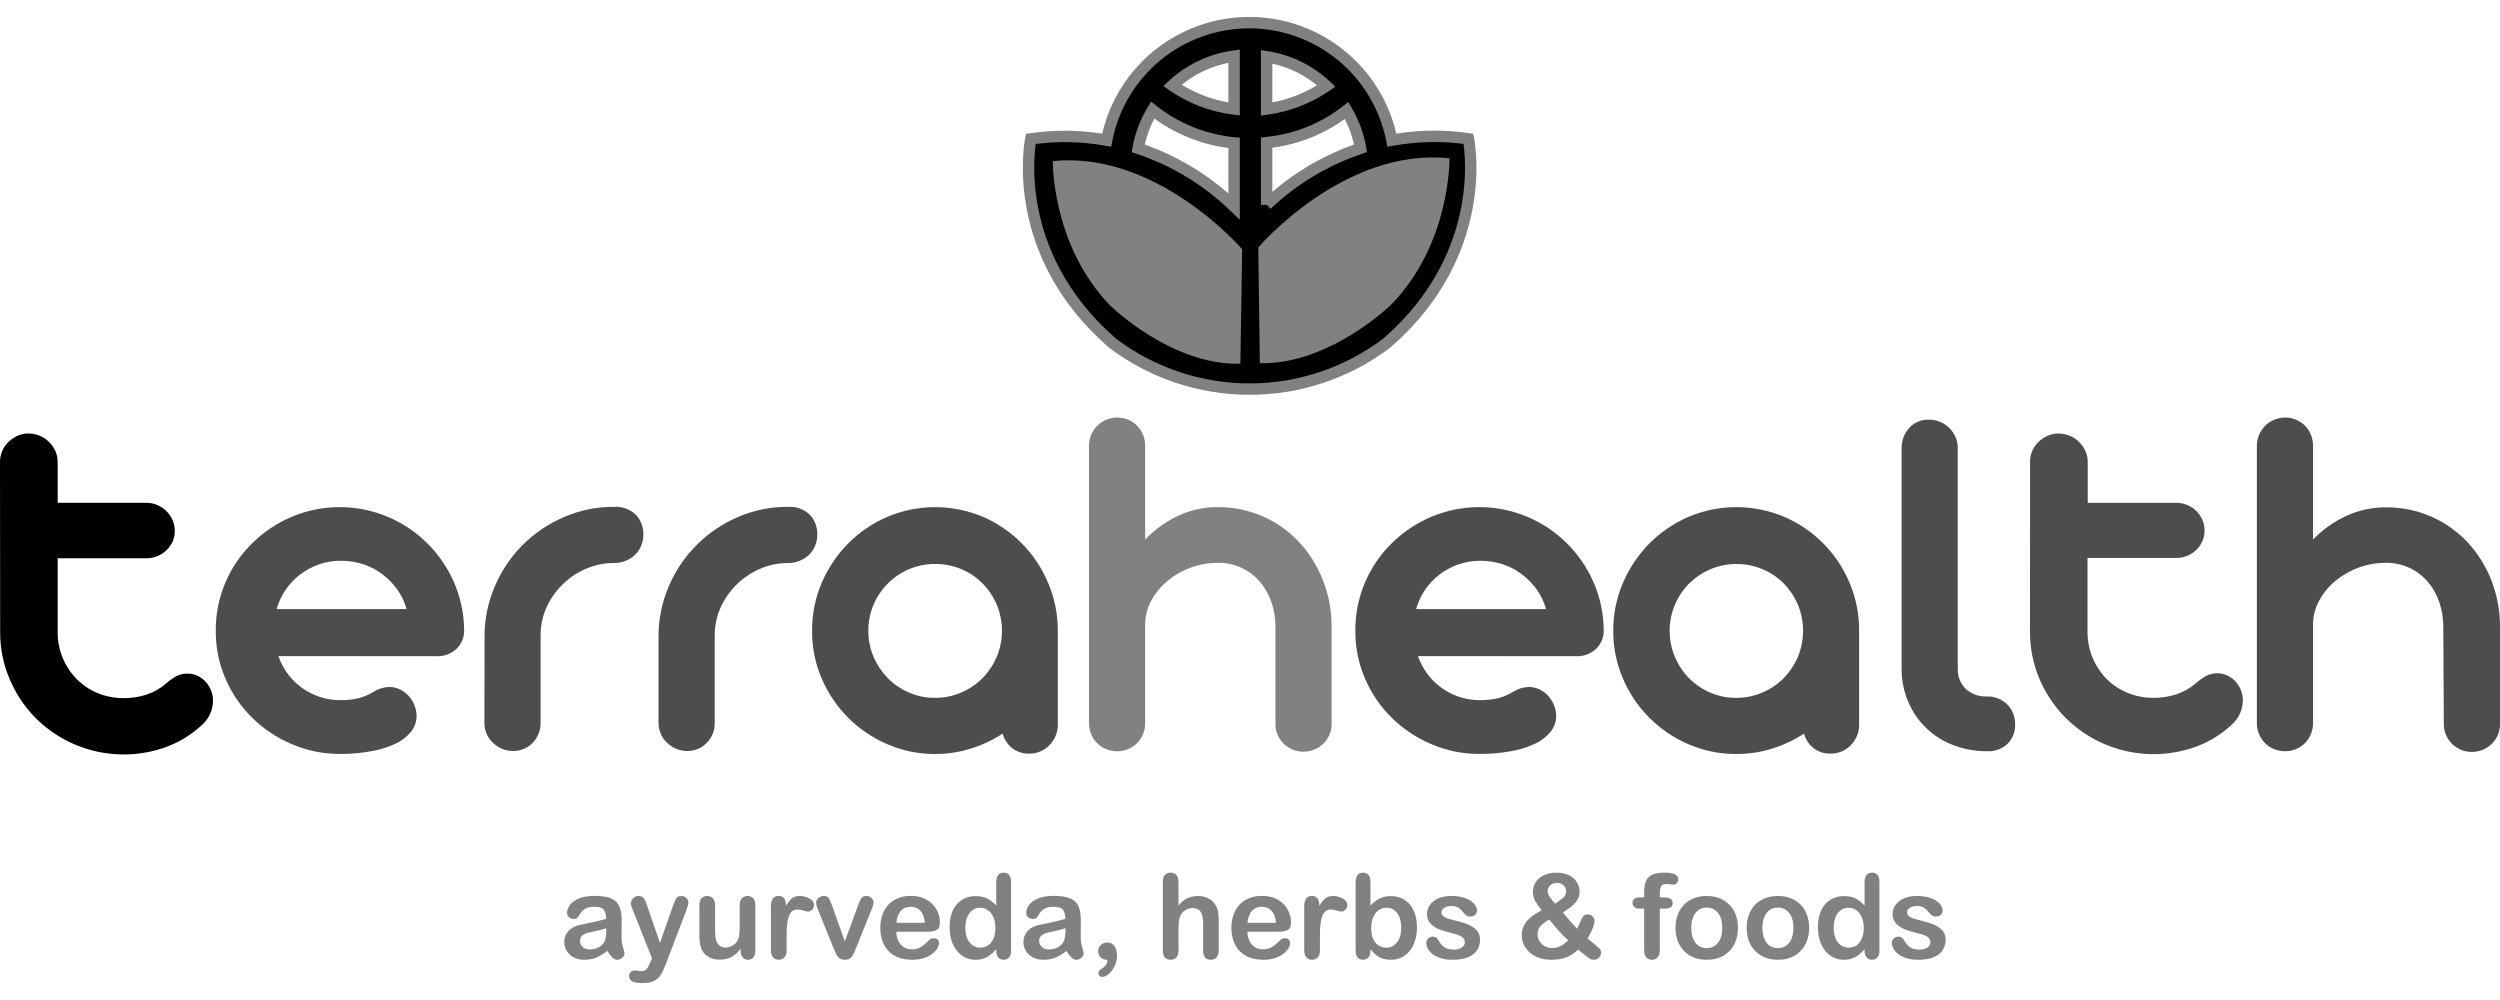 <svg width="160" height="64" viewBox="0 0 160 64" fill="none" xmlns="http://www.w3.org/2000/svg">
<path d="M0 29.573C-0.003 29.325 0.048 29.079 0.148 28.852C0.241 28.637 0.376 28.442 0.544 28.279C0.711 28.117 0.905 27.986 1.117 27.892C1.336 27.792 1.574 27.742 1.814 27.744C2.058 27.745 2.3 27.792 2.526 27.883C2.748 27.971 2.951 28.103 3.123 28.27C3.296 28.436 3.437 28.634 3.538 28.852C3.64 29.079 3.692 29.325 3.691 29.573V32.18H9.373C9.616 32.178 9.857 32.229 10.079 32.328C10.293 32.419 10.488 32.551 10.652 32.715C10.816 32.88 10.949 33.075 11.044 33.288C11.139 33.511 11.188 33.751 11.187 33.994C11.188 34.226 11.139 34.456 11.044 34.667C10.947 34.872 10.815 35.058 10.652 35.217C10.487 35.376 10.293 35.503 10.079 35.589C9.855 35.681 9.615 35.728 9.373 35.727H3.691V40.454C3.684 41.576 4.12 42.655 4.904 43.458C5.285 43.843 5.74 44.148 6.241 44.355C6.772 44.575 7.342 44.685 7.917 44.68C8.418 44.685 8.916 44.607 9.392 44.451C9.856 44.296 10.285 44.049 10.652 43.725C10.847 43.554 11.058 43.404 11.283 43.276C11.508 43.161 11.76 43.103 12.013 43.109C12.219 43.109 12.423 43.153 12.61 43.238C12.806 43.324 12.982 43.447 13.13 43.601C13.282 43.762 13.405 43.947 13.493 44.15C13.585 44.363 13.632 44.592 13.632 44.823C13.633 45.102 13.578 45.378 13.47 45.635C13.361 45.898 13.198 46.136 12.992 46.332C12.329 46.968 11.545 47.463 10.686 47.788C9.266 48.314 7.726 48.425 6.246 48.108C4.765 47.791 3.405 47.059 2.325 45.998C1.608 45.282 1.034 44.437 0.635 43.505C0.213 42.532 0 41.482 0.01 40.421L0 29.573Z" fill="black"/>
<path d="M17.819 41.992C18.028 42.6 18.375 43.151 18.832 43.604C19.289 44.056 19.845 44.396 20.455 44.599C20.874 44.739 21.312 44.809 21.754 44.809C22.157 44.817 22.559 44.776 22.952 44.685C23.267 44.604 23.568 44.477 23.845 44.308C24.158 44.102 24.521 43.983 24.895 43.964C25.137 43.962 25.375 44.016 25.592 44.121C25.804 44.22 25.994 44.36 26.151 44.532C26.311 44.708 26.437 44.912 26.523 45.134C26.614 45.353 26.661 45.588 26.662 45.826C26.662 46.193 26.536 46.549 26.304 46.833C26.032 47.162 25.689 47.425 25.301 47.602C24.806 47.831 24.283 47.992 23.745 48.08C23.088 48.199 22.421 48.257 21.754 48.252C20.695 48.257 19.647 48.044 18.674 47.626C17.73 47.228 16.869 46.654 16.139 45.936C15.412 45.221 14.831 44.371 14.429 43.434C14.012 42.466 13.8 41.422 13.809 40.368C13.8 39.305 14.011 38.252 14.429 37.275C14.83 36.335 15.411 35.484 16.139 34.768C16.868 34.047 17.729 33.471 18.674 33.073C19.645 32.665 20.688 32.455 21.742 32.455C22.795 32.455 23.838 32.665 24.809 33.073C26.696 33.865 28.208 35.35 29.035 37.222C29.462 38.183 29.689 39.221 29.703 40.273C29.716 40.503 29.68 40.732 29.598 40.947C29.516 41.162 29.389 41.357 29.226 41.519C29.056 41.678 28.857 41.803 28.639 41.885C28.421 41.967 28.189 42.005 27.956 41.997L17.819 41.992ZM26.022 38.979C25.898 38.533 25.697 38.111 25.43 37.733C25.166 37.358 24.843 37.028 24.475 36.754C24.106 36.475 23.693 36.259 23.253 36.114C22.791 35.962 22.307 35.887 21.82 35.89C21.333 35.885 20.848 35.966 20.388 36.129C19.953 36.284 19.546 36.506 19.18 36.787C18.468 37.342 17.952 38.11 17.709 38.979H26.022Z" fill="#4D4D4D"/>
<path d="M31.012 40.736C31.006 39.629 31.231 38.534 31.671 37.518C32.516 35.53 34.096 33.946 36.082 33.097C37.093 32.656 38.184 32.431 39.286 32.438H39.32C39.571 32.423 39.823 32.46 40.06 32.547C40.297 32.635 40.513 32.769 40.695 32.944C40.856 33.115 40.981 33.318 41.063 33.538C41.145 33.758 41.182 33.993 41.172 34.228C41.173 34.478 41.123 34.725 41.024 34.954C40.932 35.168 40.797 35.362 40.628 35.522C40.456 35.683 40.255 35.81 40.036 35.895C39.805 35.987 39.559 36.035 39.31 36.033H39.229C38.623 36.041 38.026 36.171 37.472 36.415C36.926 36.65 36.429 36.986 36.006 37.403C35.585 37.816 35.242 38.301 34.994 38.836C34.738 39.395 34.603 40.002 34.597 40.617V46.284C34.599 46.755 34.416 47.208 34.087 47.545C33.928 47.709 33.738 47.839 33.528 47.927C33.314 48.018 33.083 48.065 32.85 48.065C32.608 48.066 32.368 48.018 32.143 47.927C31.926 47.837 31.727 47.707 31.556 47.545C31.382 47.386 31.243 47.193 31.15 46.977C31.05 46.758 31 46.52 31.002 46.279L31.012 40.736Z" fill="#4D4D4D"/>
<path d="M42.146 40.736C42.141 39.629 42.365 38.534 42.805 37.518C43.65 35.53 45.231 33.946 47.217 33.097C48.227 32.656 49.319 32.431 50.421 32.438H50.454C50.706 32.423 50.958 32.46 51.194 32.547C51.431 32.635 51.647 32.769 51.829 32.944C51.99 33.115 52.115 33.318 52.197 33.538C52.279 33.758 52.316 33.993 52.307 34.228C52.307 34.478 52.257 34.725 52.159 34.954C52.067 35.168 51.932 35.362 51.762 35.522C51.591 35.683 51.39 35.81 51.17 35.895C50.94 35.987 50.693 36.035 50.445 36.033H50.373C49.768 36.041 49.17 36.171 48.616 36.415C48.071 36.652 47.574 36.987 47.15 37.403C46.729 37.816 46.386 38.301 46.138 38.836C45.882 39.395 45.747 40.002 45.742 40.617V46.284C45.743 46.755 45.56 47.208 45.231 47.545C45.072 47.709 44.882 47.839 44.672 47.927C44.458 48.018 44.227 48.065 43.994 48.065C43.752 48.066 43.512 48.018 43.287 47.927C43.07 47.837 42.871 47.707 42.7 47.545C42.526 47.386 42.388 47.193 42.294 46.977C42.196 46.757 42.146 46.52 42.146 46.279V40.736Z" fill="#4D4D4D"/>
<path d="M59.841 48.256C58.792 48.261 57.753 48.048 56.79 47.63C54.904 46.825 53.401 45.323 52.593 43.438C52.176 42.471 51.965 41.427 51.973 40.373C51.965 39.315 52.176 38.266 52.593 37.293C52.995 36.355 53.57 35.501 54.288 34.777C55.005 34.055 55.855 33.478 56.79 33.077C57.758 32.668 58.798 32.456 59.849 32.456C60.899 32.456 61.939 32.668 62.907 33.077C64.797 33.895 66.295 35.415 67.085 37.317C67.498 38.291 67.707 39.339 67.7 40.397V46.389C67.701 46.637 67.65 46.882 67.552 47.11C67.46 47.326 67.329 47.523 67.166 47.693C67 47.861 66.804 47.995 66.588 48.089C66.36 48.186 66.115 48.235 65.867 48.232C65.474 48.243 65.09 48.118 64.778 47.879C64.48 47.644 64.266 47.319 64.167 46.952C63.538 47.362 62.855 47.684 62.138 47.907C61.395 48.142 60.62 48.259 59.841 48.256ZM59.841 44.661C60.419 44.666 60.992 44.55 61.522 44.322C62.03 44.104 62.492 43.791 62.883 43.4C63.267 43.007 63.575 42.545 63.79 42.039C64.011 41.51 64.125 40.942 64.125 40.368C64.125 39.794 64.011 39.226 63.79 38.697C63.576 38.192 63.268 37.731 62.883 37.341C62.494 36.948 62.032 36.637 61.522 36.424C60.989 36.203 60.418 36.091 59.841 36.095C59.273 36.092 58.709 36.204 58.184 36.424C57.676 36.64 57.214 36.951 56.824 37.341C56.435 37.731 56.124 38.191 55.907 38.697C55.686 39.226 55.572 39.794 55.572 40.368C55.572 40.942 55.686 41.51 55.907 42.039C56.124 42.544 56.431 43.006 56.814 43.4C57.203 43.791 57.663 44.104 58.17 44.322C58.694 44.55 59.26 44.665 59.832 44.661H59.841Z" fill="#4D4D4D"/>
<path d="M81.628 40.13C81.631 39.587 81.544 39.048 81.37 38.535C81.206 38.054 80.953 37.609 80.625 37.222C80.29 36.835 79.874 36.526 79.406 36.318C78.938 36.11 78.43 36.008 77.918 36.019C77.345 36.019 76.776 36.12 76.237 36.315C75.698 36.507 75.196 36.789 74.752 37.15C74.323 37.502 73.963 37.931 73.692 38.415C73.426 38.894 73.288 39.434 73.291 39.981V46.279C73.292 46.522 73.245 46.762 73.153 46.986C73.065 47.2 72.935 47.395 72.771 47.559C72.609 47.723 72.416 47.853 72.203 47.941C71.984 48.033 71.748 48.081 71.51 48.079C71.263 48.081 71.018 48.034 70.789 47.941C70.574 47.855 70.378 47.726 70.214 47.561C70.05 47.397 69.921 47.202 69.835 46.986C69.741 46.762 69.693 46.522 69.696 46.279V28.537C69.694 28.289 69.743 28.044 69.839 27.816C69.934 27.603 70.067 27.408 70.231 27.243C70.394 27.079 70.589 26.949 70.804 26.861C71.028 26.769 71.268 26.722 71.51 26.722C71.748 26.721 71.984 26.768 72.203 26.861C72.416 26.949 72.609 27.079 72.771 27.243C72.935 27.406 73.065 27.601 73.153 27.816C73.245 28.045 73.292 28.29 73.291 28.537V34.529C73.897 33.894 74.616 33.378 75.411 33.006C76.196 32.639 77.052 32.452 77.918 32.457C78.897 32.446 79.868 32.639 80.768 33.025C81.669 33.41 82.479 33.979 83.146 34.696C83.803 35.406 84.32 36.234 84.669 37.136C85.042 38.083 85.23 39.093 85.223 40.11V46.346C85.223 46.586 85.173 46.824 85.075 47.043C84.984 47.253 84.852 47.442 84.689 47.602C84.52 47.759 84.324 47.886 84.111 47.974C83.666 48.153 83.17 48.153 82.726 47.974C82.519 47.883 82.328 47.757 82.163 47.602C81.999 47.441 81.866 47.252 81.771 47.043C81.675 46.823 81.626 46.586 81.628 46.346V40.13Z" fill="#818181"/>
<path d="M90.753 41.992C90.962 42.6 91.308 43.151 91.765 43.604C92.222 44.056 92.778 44.396 93.388 44.599C93.807 44.739 94.246 44.809 94.687 44.809C95.09 44.817 95.493 44.776 95.885 44.685C96.2 44.604 96.501 44.477 96.778 44.308C97.092 44.102 97.454 43.983 97.829 43.964C98.07 43.962 98.309 44.016 98.526 44.121C98.737 44.22 98.927 44.36 99.084 44.532C99.245 44.708 99.371 44.912 99.457 45.134C99.547 45.353 99.594 45.588 99.595 45.826C99.595 46.193 99.469 46.549 99.237 46.833C98.964 47.161 98.622 47.424 98.234 47.602C97.74 47.831 97.216 47.992 96.678 48.08C96.021 48.199 95.355 48.257 94.687 48.252C93.628 48.257 92.58 48.044 91.607 47.626C90.663 47.228 89.803 46.654 89.072 45.936C88.345 45.221 87.764 44.371 87.362 43.434C86.945 42.466 86.734 41.422 86.742 40.368C86.733 39.305 86.944 38.252 87.362 37.275C87.763 36.335 88.344 35.484 89.072 34.768C89.801 34.047 90.662 33.471 91.607 33.073C92.579 32.665 93.621 32.455 94.675 32.455C95.728 32.455 96.771 32.665 97.743 33.073C99.629 33.865 101.141 35.35 101.968 37.222C102.395 38.183 102.623 39.221 102.637 40.273C102.65 40.503 102.614 40.732 102.532 40.947C102.449 41.162 102.322 41.357 102.159 41.519C101.989 41.678 101.79 41.803 101.572 41.885C101.354 41.967 101.122 42.005 100.889 41.997L90.753 41.992ZM98.946 38.979C98.821 38.533 98.621 38.111 98.354 37.733C98.089 37.358 97.767 37.028 97.399 36.754C97.029 36.475 96.617 36.259 96.177 36.114C95.714 35.962 95.231 35.887 94.744 35.89C94.257 35.885 93.772 35.966 93.312 36.129C92.877 36.284 92.469 36.506 92.104 36.787C91.392 37.342 90.876 38.11 90.633 38.979H98.946Z" fill="#4D4D4D"/>
<path d="M111.116 48.256C110.067 48.261 109.028 48.048 108.065 47.631C106.179 46.827 104.677 45.325 103.873 43.438C103.455 42.471 103.242 41.427 103.248 40.373C103.242 39.314 103.455 38.266 103.873 37.293C104.275 36.356 104.848 35.503 105.564 34.777C106.282 34.057 107.131 33.48 108.065 33.077C109.034 32.668 110.075 32.456 111.126 32.456C112.177 32.456 113.218 32.668 114.187 33.077C116.076 33.885 117.576 35.398 118.369 37.293C118.782 38.267 118.992 39.315 118.985 40.373V46.389C118.987 46.637 118.938 46.882 118.842 47.11C118.746 47.325 118.613 47.523 118.45 47.693C118.286 47.86 118.092 47.994 117.877 48.089C117.65 48.186 117.404 48.235 117.156 48.232C116.762 48.244 116.376 48.119 116.063 47.879C115.768 47.642 115.556 47.318 115.457 46.953C114.826 47.364 114.142 47.685 113.423 47.907C112.677 48.144 111.899 48.261 111.116 48.256ZM111.116 44.661C111.693 44.666 112.263 44.55 112.792 44.322C113.303 44.105 113.766 43.793 114.158 43.4C114.541 43.006 114.848 42.545 115.065 42.039C115.506 40.969 115.506 39.768 115.065 38.697C114.85 38.193 114.542 37.733 114.158 37.341C113.769 36.947 113.304 36.636 112.792 36.424C112.261 36.204 111.692 36.092 111.116 36.095C110.279 36.097 109.46 36.345 108.762 36.809C108.065 37.272 107.518 37.931 107.192 38.702C106.971 39.231 106.857 39.799 106.857 40.373C106.857 40.947 106.971 41.515 107.192 42.044C107.407 42.55 107.714 43.012 108.099 43.405C108.487 43.797 108.948 44.11 109.455 44.327C109.978 44.553 110.542 44.667 111.112 44.661H111.116Z" fill="#4D4D4D"/>
<path d="M127.174 48.079C126.442 48.084 125.715 47.955 125.03 47.697C124.384 47.458 123.793 47.088 123.295 46.612C122.797 46.136 122.401 45.563 122.132 44.928C121.838 44.24 121.691 43.499 121.702 42.751V28.666C121.701 28.419 121.748 28.174 121.84 27.945C121.927 27.734 122.05 27.54 122.203 27.372C122.361 27.204 122.552 27.071 122.764 26.983C122.977 26.894 123.205 26.851 123.435 26.856C123.679 26.855 123.92 26.9 124.147 26.99C124.366 27.078 124.567 27.208 124.739 27.372C124.907 27.537 125.044 27.731 125.144 27.945C125.246 28.171 125.298 28.417 125.297 28.666V42.832C125.293 43.067 125.336 43.3 125.425 43.518C125.513 43.735 125.646 43.932 125.813 44.097C126.17 44.412 126.631 44.582 127.107 44.575H127.188C127.425 44.569 127.661 44.612 127.881 44.701C128.101 44.79 128.301 44.922 128.468 45.09C128.629 45.252 128.756 45.446 128.84 45.659C128.927 45.881 128.971 46.117 128.969 46.356C128.978 46.589 128.937 46.822 128.851 47.039C128.765 47.256 128.634 47.453 128.468 47.616C128.294 47.776 128.09 47.9 127.868 47.98C127.646 48.059 127.409 48.093 127.174 48.079Z" fill="#4D4D4D"/>
<path d="M129.924 29.573C129.92 29.331 129.966 29.091 130.06 28.869C130.154 28.646 130.293 28.445 130.468 28.279C130.634 28.116 130.828 27.985 131.041 27.892C131.26 27.792 131.498 27.742 131.738 27.744C131.982 27.745 132.224 27.792 132.45 27.883C132.672 27.971 132.875 28.103 133.047 28.27C133.219 28.437 133.359 28.635 133.462 28.852C133.564 29.079 133.616 29.325 133.615 29.573V32.18H139.297C139.54 32.178 139.781 32.229 140.003 32.328C140.433 32.511 140.775 32.853 140.958 33.283C141.051 33.502 141.096 33.738 141.092 33.975C141.094 34.208 141.043 34.438 140.944 34.648C140.755 35.067 140.414 35.396 139.989 35.57C139.765 35.662 139.525 35.709 139.282 35.708H133.601V40.435C133.594 41.557 134.03 42.636 134.813 43.439C135.195 43.823 135.649 44.129 136.15 44.336C136.681 44.556 137.251 44.666 137.826 44.661C138.327 44.666 138.825 44.588 139.301 44.432C139.766 44.276 140.194 44.029 140.562 43.706C140.756 43.535 140.967 43.385 141.192 43.257C141.418 43.142 141.669 43.084 141.923 43.09C142.129 43.09 142.332 43.134 142.52 43.219C142.715 43.305 142.892 43.428 143.04 43.582C143.192 43.742 143.315 43.928 143.403 44.131C143.494 44.344 143.542 44.573 143.541 44.804C143.54 45.083 143.485 45.358 143.379 45.616C143.269 45.878 143.106 46.115 142.902 46.313C142.239 46.949 141.454 47.444 140.595 47.769C139.176 48.295 137.636 48.406 136.155 48.088C134.675 47.771 133.315 47.04 132.235 45.979C131.516 45.264 130.941 44.418 130.54 43.486C130.121 42.512 129.91 41.462 129.919 40.402L129.924 29.573Z" fill="#4D4D4D"/>
<path d="M156.371 40.13C156.374 39.587 156.287 39.048 156.113 38.535C155.953 38.053 155.7 37.607 155.368 37.222C155.034 36.835 154.618 36.527 154.151 36.319C153.684 36.111 153.177 36.009 152.666 36.019C151.512 36.022 150.395 36.422 149.5 37.15C149.068 37.499 148.708 37.929 148.44 38.415C148.171 38.893 148.031 39.433 148.034 39.981V46.279C148.035 46.522 147.988 46.762 147.896 46.986C147.808 47.199 147.68 47.394 147.519 47.559C147.353 47.725 147.155 47.856 146.938 47.946C146.721 48.035 146.488 48.081 146.253 48.079C146.006 48.081 145.761 48.034 145.532 47.941C145.318 47.852 145.123 47.723 144.96 47.559C144.796 47.395 144.666 47.2 144.578 46.986C144.486 46.762 144.439 46.522 144.439 46.279V28.537C144.436 28.288 144.487 28.043 144.587 27.816C144.679 27.602 144.81 27.407 144.974 27.243C145.138 27.077 145.335 26.948 145.552 26.861C145.774 26.769 146.013 26.722 146.253 26.722C146.488 26.721 146.721 26.766 146.938 26.856C147.155 26.945 147.353 27.076 147.519 27.243C147.68 27.408 147.808 27.602 147.896 27.816C147.988 28.045 148.035 28.29 148.034 28.537V34.529C148.645 33.898 149.367 33.387 150.164 33.02C150.95 32.653 151.808 32.466 152.675 32.471C153.659 32.458 154.634 32.65 155.538 33.036C156.442 33.421 157.256 33.992 157.928 34.71C158.585 35.42 159.101 36.248 159.451 37.15C159.821 38.098 160.008 39.107 160 40.125V46.36C160.002 46.601 159.951 46.839 159.852 47.057C159.76 47.267 159.629 47.457 159.465 47.616C159.297 47.773 159.103 47.899 158.892 47.989C158.674 48.077 158.44 48.123 158.204 48.122C157.965 48.125 157.728 48.08 157.507 47.989C157.298 47.897 157.106 47.772 156.939 47.616C156.775 47.457 156.644 47.267 156.552 47.057C156.453 46.839 156.402 46.601 156.404 46.36L156.371 40.13Z" fill="#4D4D4D"/>
<path d="M93.98 8.884C92.353 8.649 90.699 8.678 89.081 8.97C88.668 6.852 87.532 4.944 85.866 3.572C84.201 2.2 82.11 1.449 79.952 1.449C77.794 1.449 75.703 2.2 74.038 3.572C72.372 4.944 71.236 6.852 70.823 8.97C69.221 8.683 67.583 8.655 65.972 8.889C65.972 8.889 64.449 16.09 71.191 21.953C73.719 23.867 76.804 24.904 79.976 24.904C83.148 24.904 86.233 23.867 88.761 21.953C95.503 16.085 93.98 8.884 93.98 8.884ZM81.065 3.632C82.498 3.855 83.83 4.508 84.884 5.504C83.745 6.289 82.436 6.794 81.065 6.979V3.632ZM78.983 6.975C77.563 6.802 76.207 6.284 75.034 5.466C76.124 4.447 77.504 3.793 78.983 3.594V6.975ZM78.983 17.913C77.401 17.702 75.933 16.971 74.81 15.837C73.687 14.703 72.972 13.228 72.776 11.644C75.148 12.652 77.267 14.171 78.983 16.094V17.913ZM81.065 16.003C82.75 14.134 84.823 12.655 87.138 11.668C86.938 13.218 86.239 14.661 85.148 15.78C84.058 16.9 82.633 17.635 81.088 17.875L81.065 16.003ZM81.065 13.11V9.128C82.931 8.944 84.707 8.231 86.183 7.075C86.624 7.82 86.927 8.638 87.076 9.491C84.832 10.24 82.78 11.472 81.065 13.101V13.11ZM73.769 7.046C75.269 8.233 77.079 8.962 78.983 9.147V13.21C77.239 11.528 75.141 10.257 72.843 9.491C72.998 8.626 73.312 7.797 73.769 7.046ZM71.234 19.174C71.234 19.174 68.144 16.218 67.958 10.866C68.858 10.753 69.771 10.798 70.656 11C70.716 13.255 71.594 15.411 73.126 17.066C74.658 18.722 76.74 19.765 78.983 20V22.669C77.536 22.683 74.571 22.254 71.234 19.174ZM88.718 19.174C85.453 22.182 82.54 22.659 81.079 22.669V19.986C83.291 19.719 85.334 18.667 86.835 17.021C88.337 15.376 89.199 13.246 89.263 11.019C90.162 10.806 91.091 10.756 92.008 10.871C91.808 16.223 88.718 19.174 88.718 19.174Z" fill="#818181"/>
<path d="M93.98 8.884C92.353 8.649 90.699 8.678 89.081 8.97C88.668 6.852 87.532 4.944 85.866 3.572C84.201 2.2 82.11 1.449 79.952 1.449C77.794 1.449 75.703 2.2 74.038 3.572C72.372 4.944 71.236 6.852 70.823 8.97C69.221 8.683 67.583 8.655 65.972 8.889C65.972 8.889 64.449 16.09 71.191 21.953C73.719 23.867 76.804 24.904 79.976 24.904C83.148 24.904 86.233 23.867 88.761 21.953C95.503 16.085 93.98 8.884 93.98 8.884ZM81.065 3.632C82.498 3.855 83.83 4.508 84.884 5.504C83.745 6.289 82.436 6.794 81.065 6.979V3.632ZM78.983 6.975C77.563 6.802 76.207 6.284 75.034 5.466C76.124 4.447 77.504 3.793 78.983 3.594V6.975ZM78.983 17.913C77.401 17.702 75.933 16.971 74.81 15.837C73.687 14.703 72.972 13.228 72.776 11.644C75.148 12.652 77.267 14.171 78.983 16.094V17.913ZM81.065 16.003C82.75 14.134 84.823 12.655 87.138 11.668C86.938 13.218 86.239 14.661 85.148 15.78C84.058 16.9 82.633 17.635 81.088 17.875L81.065 16.003ZM81.065 13.11V9.128C82.931 8.944 84.707 8.231 86.183 7.075C86.624 7.82 86.927 8.638 87.076 9.491C84.832 10.24 82.78 11.472 81.065 13.101V13.11ZM73.769 7.046C75.269 8.233 77.079 8.962 78.983 9.147V13.21C77.239 11.528 75.141 10.257 72.843 9.491C72.998 8.626 73.312 7.797 73.769 7.046ZM71.234 19.174C71.234 19.174 68.144 16.218 67.958 10.866C68.858 10.753 69.771 10.798 70.656 11C70.716 13.255 71.594 15.411 73.126 17.066C74.658 18.722 76.74 19.765 78.983 20V22.669C77.536 22.683 74.571 22.254 71.234 19.174ZM88.718 19.174C85.453 22.182 82.54 22.659 81.079 22.669V19.986C83.291 19.719 85.334 18.667 86.835 17.021C88.337 15.376 89.199 13.246 89.263 11.019C90.162 10.806 91.091 10.756 92.008 10.871C91.808 16.223 88.718 19.174 88.718 19.174Z" fill="black"/>
<path fill-rule="evenodd" clip-rule="evenodd" d="M73.806 3.289C75.537 1.863 77.71 1.083 79.952 1.083C82.195 1.083 84.368 1.863 86.099 3.289C87.738 4.64 88.884 6.49 89.365 8.552C90.91 8.309 92.483 8.299 94.032 8.523L94.285 8.559L94.338 8.808L93.98 8.884C94.338 8.808 94.338 8.808 94.338 8.808L94.338 8.811L94.339 8.817L94.343 8.835C94.346 8.851 94.35 8.874 94.356 8.903C94.366 8.962 94.38 9.046 94.394 9.155C94.424 9.373 94.459 9.688 94.478 10.083C94.516 10.872 94.495 11.984 94.258 13.283C93.784 15.885 92.444 19.231 89.001 22.228L88.992 22.236L88.982 22.244C86.39 24.206 83.228 25.268 79.976 25.268C76.725 25.268 73.562 24.206 70.97 22.244L70.96 22.236L70.951 22.228C67.508 19.234 66.168 15.889 65.694 13.287C65.457 11.989 65.436 10.877 65.475 10.088C65.494 9.693 65.528 9.378 65.558 9.16C65.573 9.051 65.587 8.966 65.597 8.908C65.602 8.879 65.606 8.856 65.609 8.84L65.613 8.821L65.614 8.816L65.614 8.814L65.615 8.814C65.615 8.813 65.615 8.813 65.972 8.889L65.615 8.814L65.667 8.564L65.919 8.527C67.453 8.305 69.01 8.313 70.539 8.552C71.02 6.49 72.167 4.64 73.806 3.289ZM66.288 9.214C66.286 9.229 66.284 9.244 66.282 9.259C66.254 9.458 66.222 9.751 66.204 10.123C66.168 10.867 66.187 11.922 66.412 13.156C66.862 15.618 68.129 18.802 71.421 21.669C73.884 23.53 76.888 24.538 79.976 24.538C83.064 24.538 86.068 23.53 88.531 21.669C91.823 18.799 93.091 15.615 93.54 13.152C93.765 11.918 93.784 10.863 93.748 10.119C93.73 9.747 93.698 9.453 93.671 9.254C93.668 9.239 93.666 9.224 93.664 9.21C92.162 9.02 90.638 9.06 89.146 9.329L88.792 9.393L88.723 9.04C88.326 7.005 87.234 5.171 85.634 3.853C84.034 2.535 82.025 1.814 79.952 1.814C77.879 1.814 75.87 2.535 74.27 3.853C72.67 5.171 71.578 7.005 71.182 9.04L71.113 9.393L70.758 9.329C69.282 9.064 67.775 9.026 66.288 9.214ZM79.348 3.176V7.386L78.939 7.337C77.46 7.157 76.047 6.618 74.825 5.765L74.455 5.507L74.785 5.198C75.931 4.128 77.381 3.441 78.934 3.232L79.348 3.176ZM80.7 3.205L81.121 3.271C82.627 3.505 84.027 4.191 85.135 5.238L85.464 5.548L85.092 5.804C83.905 6.622 82.542 7.148 81.114 7.341L80.7 7.397V3.205ZM75.637 5.424C76.549 5.987 77.561 6.37 78.618 6.552V4.024C77.525 4.241 76.501 4.722 75.637 5.424ZM81.43 4.072V6.551C82.439 6.363 83.406 5.993 84.282 5.459C83.454 4.778 82.477 4.303 81.43 4.072ZM73.672 6.503L73.996 6.759C75.441 7.903 77.184 8.605 79.018 8.783L79.348 8.815V14.07L78.729 13.473C77.025 11.828 74.974 10.586 72.727 9.837L72.427 9.737L72.483 9.426C72.647 8.516 72.977 7.645 73.457 6.856L73.672 6.503ZM86.285 6.53L86.498 6.888C86.961 7.671 87.279 8.531 87.436 9.427L87.49 9.737L87.192 9.837C84.999 10.569 82.993 11.774 81.316 13.365L81.074 13.11H80.7V8.797L81.029 8.764C82.826 8.587 84.536 7.901 85.958 6.787L86.285 6.53ZM81.43 12.279V9.453C83.104 9.233 84.696 8.602 86.067 7.618C86.332 8.134 86.53 8.682 86.656 9.249C84.741 9.93 82.97 10.957 81.43 12.279ZM73.88 7.589C73.603 8.113 73.396 8.671 73.264 9.249C75.231 9.948 77.047 11.01 78.618 12.379V9.473C76.906 9.251 75.277 8.603 73.88 7.589ZM68.339 11.194C68.484 13.636 69.245 15.54 69.984 16.847C70.37 17.531 70.75 18.051 71.032 18.398C71.172 18.572 71.288 18.702 71.368 18.787C71.408 18.83 71.439 18.862 71.459 18.882C71.469 18.892 71.476 18.9 71.481 18.904L71.485 18.908C74.481 21.672 77.148 22.234 78.618 22.297V20.323C76.412 20.015 74.376 18.954 72.858 17.314C71.332 15.664 70.43 13.537 70.303 11.299C69.656 11.177 68.996 11.142 68.339 11.194ZM71.234 19.174L70.981 19.437L70.986 19.442C74.398 22.59 77.456 23.049 78.987 23.034L79.348 23.03V19.671L79.021 19.636C76.866 19.41 74.866 18.408 73.395 16.818C71.923 15.227 71.079 13.156 71.021 10.989L71.013 10.706L70.737 10.643C69.811 10.432 68.855 10.385 67.913 10.503L67.582 10.545L67.593 10.878C67.689 13.624 68.529 15.758 69.348 17.206C69.757 17.93 70.161 18.484 70.464 18.858C70.616 19.045 70.743 19.188 70.833 19.285C70.878 19.333 70.914 19.37 70.939 19.396C70.952 19.408 70.962 19.418 70.969 19.425L70.977 19.433L70.98 19.436L70.981 19.437L70.981 19.437C70.981 19.438 70.981 19.437 71.234 19.174ZM89.615 11.316C89.486 13.526 88.602 15.628 87.105 17.267C85.618 18.897 83.619 19.967 81.444 20.303V22.291C82.92 22.204 85.538 21.605 88.468 18.908L88.472 18.904C88.476 18.9 88.484 18.892 88.494 18.882C88.514 18.862 88.545 18.83 88.584 18.787C88.664 18.702 88.78 18.572 88.921 18.398C89.203 18.052 89.583 17.532 89.971 16.849C90.711 15.543 91.475 13.64 91.626 11.198C90.954 11.146 90.277 11.185 89.615 11.316ZM88.719 19.174C88.971 19.438 88.971 19.438 88.971 19.437L88.972 19.436L88.975 19.434L88.983 19.425C88.987 19.422 88.992 19.417 88.997 19.412C89.002 19.407 89.007 19.402 89.013 19.396C89.038 19.37 89.074 19.334 89.119 19.285C89.209 19.188 89.336 19.046 89.488 18.859C89.792 18.485 90.196 17.933 90.606 17.209C91.426 15.762 92.27 13.63 92.373 10.884L92.386 10.549L92.054 10.508C91.094 10.388 90.12 10.44 89.179 10.663L88.906 10.727L88.898 11.008C88.836 13.147 88.009 15.194 86.566 16.775C85.123 18.356 83.16 19.366 81.035 19.622L80.714 19.661V23.036L81.082 23.034C82.625 23.024 85.627 22.517 88.966 19.442L88.971 19.437L88.719 19.174ZM72.336 11.06L72.919 11.308C75.34 12.336 77.504 13.887 79.256 15.851L79.348 15.954V18.33L78.935 18.275C77.272 18.052 75.731 17.285 74.551 16.094C73.371 14.902 72.619 13.353 72.413 11.689L72.336 11.06ZM87.582 11.081L87.5 11.714C87.29 13.343 86.556 14.859 85.41 16.035C84.264 17.211 82.767 17.983 81.145 18.236L80.729 18.3L80.698 15.865L80.793 15.758C82.514 13.85 84.631 12.339 86.995 11.332L87.582 11.081ZM73.253 12.258C73.534 13.509 74.161 14.662 75.07 15.58C76.038 16.557 77.275 17.218 78.618 17.483V16.234C77.107 14.568 75.283 13.217 73.253 12.258ZM81.432 16.142L81.448 17.436C82.754 17.149 83.95 16.486 84.887 15.525C85.765 14.624 86.375 13.502 86.656 12.285C84.684 13.221 82.91 14.531 81.432 16.142Z" fill="#818181"/>
<path d="M80.53 15.832C80.53 15.832 86.007 9.414 92.767 10.13C92.767 10.13 92.858 15.545 89.067 19.465C89.067 19.465 85.118 23.356 80.63 23.242L80.53 15.832Z" fill="#818181"/>
<path d="M79.499 15.951C79.499 15.951 74.065 9.624 67.38 10.312C67.38 10.312 67.294 15.664 71.043 19.546C71.043 19.546 74.944 23.395 79.384 23.28L79.499 15.951Z" fill="#818181"/>
<path d="M38.867 60.859C38.624 61.048 38.389 61.19 38.161 61.286C37.935 61.379 37.681 61.426 37.399 61.426C37.142 61.426 36.915 61.376 36.719 61.275C36.525 61.172 36.376 61.033 36.27 60.859C36.164 60.685 36.112 60.496 36.112 60.293C36.112 60.018 36.199 59.784 36.373 59.59C36.547 59.396 36.786 59.266 37.09 59.2C37.154 59.185 37.312 59.152 37.565 59.101C37.818 59.049 38.033 59.003 38.212 58.961C38.394 58.917 38.59 58.864 38.801 58.803C38.789 58.538 38.735 58.344 38.639 58.221C38.546 58.096 38.351 58.034 38.054 58.034C37.799 58.034 37.607 58.069 37.477 58.141C37.349 58.212 37.239 58.318 37.146 58.461C37.055 58.603 36.99 58.697 36.951 58.744C36.914 58.788 36.833 58.81 36.708 58.81C36.595 58.81 36.497 58.775 36.413 58.703C36.333 58.63 36.292 58.537 36.292 58.424C36.292 58.247 36.355 58.076 36.48 57.909C36.605 57.742 36.8 57.605 37.065 57.497C37.33 57.389 37.659 57.335 38.054 57.335C38.496 57.335 38.843 57.388 39.095 57.493C39.348 57.596 39.526 57.76 39.629 57.986C39.734 58.212 39.787 58.511 39.787 58.884C39.787 59.119 39.786 59.319 39.783 59.483C39.783 59.648 39.782 59.831 39.78 60.032C39.78 60.22 39.81 60.418 39.872 60.624C39.935 60.827 39.967 60.959 39.967 61.017C39.967 61.12 39.918 61.215 39.82 61.301C39.724 61.384 39.615 61.426 39.493 61.426C39.39 61.426 39.288 61.378 39.187 61.282C39.087 61.184 38.98 61.043 38.867 60.859ZM38.801 59.406C38.654 59.46 38.439 59.518 38.157 59.579C37.878 59.638 37.684 59.682 37.576 59.712C37.468 59.739 37.365 59.794 37.267 59.877C37.169 59.958 37.12 60.072 37.12 60.219C37.12 60.371 37.178 60.501 37.293 60.609C37.408 60.715 37.559 60.767 37.745 60.767C37.944 60.767 38.127 60.724 38.293 60.639C38.463 60.55 38.587 60.438 38.665 60.3C38.756 60.148 38.801 59.898 38.801 59.55V59.406Z" fill="#818181"/>
<path d="M41.634 61.551L41.726 61.327L40.49 58.214C40.414 58.035 40.376 57.905 40.376 57.824C40.376 57.738 40.398 57.659 40.442 57.585C40.486 57.511 40.546 57.453 40.622 57.408C40.701 57.364 40.782 57.342 40.865 57.342C41.01 57.342 41.119 57.389 41.192 57.482C41.266 57.573 41.331 57.704 41.387 57.876L42.237 60.348L43.043 58.049C43.107 57.862 43.164 57.716 43.216 57.611C43.267 57.505 43.321 57.434 43.378 57.398C43.437 57.361 43.519 57.342 43.624 57.342C43.7 57.342 43.773 57.363 43.841 57.405C43.912 57.444 43.966 57.498 44.003 57.567C44.042 57.635 44.062 57.708 44.062 57.784C44.052 57.83 44.036 57.897 44.014 57.982C43.992 58.068 43.965 58.155 43.933 58.244L42.623 61.672C42.511 61.974 42.4 62.211 42.292 62.382C42.184 62.554 42.041 62.685 41.862 62.776C41.685 62.869 41.446 62.916 41.145 62.916C40.85 62.916 40.63 62.884 40.482 62.82C40.335 62.756 40.262 62.64 40.262 62.471C40.262 62.355 40.296 62.266 40.365 62.202C40.436 62.141 40.54 62.11 40.677 62.11C40.731 62.11 40.784 62.117 40.836 62.132C40.899 62.147 40.955 62.154 41.001 62.154C41.116 62.154 41.207 62.137 41.273 62.103C41.34 62.069 41.398 62.008 41.45 61.922C41.504 61.839 41.565 61.715 41.634 61.551Z" fill="#818181"/>
<path d="M47.399 60.859V60.731C47.279 60.883 47.152 61.01 47.02 61.113C46.887 61.216 46.743 61.292 46.586 61.341C46.429 61.393 46.25 61.419 46.049 61.419C45.806 61.419 45.587 61.368 45.394 61.268C45.202 61.167 45.054 61.029 44.949 60.852C44.824 60.639 44.761 60.332 44.761 59.932V57.942C44.761 57.741 44.806 57.591 44.897 57.493C44.988 57.393 45.108 57.342 45.258 57.342C45.41 57.342 45.532 57.393 45.626 57.493C45.719 57.594 45.765 57.743 45.765 57.942V59.55C45.765 59.783 45.785 59.979 45.824 60.138C45.863 60.295 45.933 60.419 46.034 60.51C46.137 60.598 46.276 60.642 46.45 60.642C46.619 60.642 46.778 60.592 46.928 60.491C47.078 60.391 47.187 60.26 47.255 60.098C47.312 59.956 47.34 59.644 47.34 59.163V57.942C47.34 57.743 47.386 57.594 47.48 57.493C47.573 57.393 47.694 57.342 47.844 57.342C47.993 57.342 48.114 57.393 48.205 57.493C48.295 57.591 48.341 57.741 48.341 57.942V60.852C48.341 61.043 48.296 61.187 48.208 61.282C48.122 61.378 48.011 61.426 47.873 61.426C47.736 61.426 47.622 61.377 47.531 61.279C47.443 61.178 47.399 61.038 47.399 60.859Z" fill="#818181"/>
<path d="M50.342 59.976V60.815C50.342 61.019 50.294 61.172 50.198 61.275C50.103 61.376 49.981 61.426 49.834 61.426C49.69 61.426 49.571 61.374 49.477 61.271C49.384 61.168 49.338 61.016 49.338 60.815V58.019C49.338 57.568 49.501 57.342 49.827 57.342C49.994 57.342 50.114 57.395 50.187 57.501C50.261 57.606 50.301 57.762 50.309 57.968C50.429 57.762 50.552 57.606 50.677 57.501C50.804 57.395 50.974 57.342 51.184 57.342C51.395 57.342 51.6 57.395 51.799 57.501C51.997 57.606 52.097 57.746 52.097 57.92C52.097 58.042 52.054 58.144 51.968 58.225C51.885 58.304 51.794 58.343 51.696 58.343C51.659 58.343 51.569 58.321 51.427 58.277C51.287 58.23 51.163 58.207 51.056 58.207C50.908 58.207 50.788 58.246 50.695 58.325C50.602 58.401 50.529 58.515 50.478 58.667C50.426 58.819 50.391 59 50.371 59.211C50.352 59.42 50.342 59.675 50.342 59.976Z" fill="#818181"/>
<path d="M53.256 57.968L54.069 60.249L54.944 57.868C55.013 57.677 55.08 57.542 55.147 57.464C55.213 57.383 55.313 57.342 55.448 57.342C55.576 57.342 55.684 57.385 55.772 57.471C55.863 57.557 55.908 57.656 55.908 57.769C55.908 57.813 55.9 57.865 55.882 57.923C55.868 57.982 55.849 58.038 55.827 58.089C55.808 58.141 55.784 58.2 55.757 58.266L54.793 60.657C54.766 60.726 54.731 60.813 54.687 60.918C54.645 61.024 54.597 61.114 54.543 61.19C54.492 61.264 54.427 61.322 54.348 61.363C54.272 61.405 54.179 61.426 54.069 61.426C53.926 61.426 53.812 61.394 53.727 61.33C53.643 61.264 53.581 61.193 53.539 61.117C53.5 61.038 53.432 60.885 53.337 60.657L52.38 58.291C52.358 58.233 52.335 58.174 52.31 58.115C52.288 58.056 52.268 57.996 52.251 57.935C52.237 57.873 52.229 57.821 52.229 57.776C52.229 57.708 52.25 57.64 52.292 57.574C52.333 57.505 52.391 57.45 52.465 57.408C52.538 57.364 52.618 57.342 52.704 57.342C52.871 57.342 52.985 57.39 53.046 57.486C53.11 57.581 53.18 57.742 53.256 57.968Z" fill="#818181"/>
<path d="M59.33 59.631H57.365C57.367 59.859 57.413 60.06 57.501 60.234C57.592 60.408 57.711 60.539 57.858 60.628C58.008 60.716 58.172 60.76 58.351 60.76C58.471 60.76 58.58 60.746 58.678 60.719C58.779 60.69 58.876 60.646 58.969 60.587C59.062 60.526 59.148 60.461 59.227 60.392C59.305 60.323 59.407 60.23 59.532 60.112C59.583 60.068 59.657 60.046 59.753 60.046C59.856 60.046 59.939 60.075 60.003 60.131C60.066 60.187 60.098 60.267 60.098 60.37C60.098 60.461 60.063 60.568 59.992 60.69C59.921 60.81 59.813 60.927 59.668 61.04C59.526 61.15 59.346 61.242 59.127 61.316C58.911 61.389 58.662 61.426 58.38 61.426C57.735 61.426 57.234 61.242 56.876 60.874C56.518 60.506 56.339 60.007 56.339 59.377C56.339 59.08 56.383 58.805 56.471 58.553C56.559 58.298 56.688 58.079 56.857 57.898C57.026 57.716 57.235 57.578 57.483 57.482C57.73 57.384 58.005 57.335 58.307 57.335C58.699 57.335 59.035 57.418 59.315 57.585C59.597 57.749 59.808 57.963 59.948 58.225C60.087 58.488 60.157 58.755 60.157 59.027C60.157 59.28 60.085 59.444 59.94 59.52C59.795 59.594 59.592 59.631 59.33 59.631ZM57.365 59.06H59.186C59.161 58.717 59.068 58.461 58.906 58.291C58.747 58.12 58.536 58.034 58.274 58.034C58.023 58.034 57.818 58.121 57.656 58.295C57.496 58.467 57.399 58.722 57.365 59.06Z" fill="#818181"/>
<path d="M63.759 60.852V60.753C63.624 60.907 63.49 61.033 63.358 61.132C63.228 61.227 63.086 61.3 62.931 61.349C62.779 61.4 62.612 61.426 62.431 61.426C62.191 61.426 61.967 61.376 61.761 61.275C61.558 61.172 61.381 61.026 61.231 60.837C61.082 60.648 60.968 60.426 60.889 60.171C60.813 59.916 60.775 59.64 60.775 59.344C60.775 58.716 60.929 58.226 61.235 57.876C61.542 57.525 61.945 57.35 62.446 57.35C62.735 57.35 62.979 57.4 63.178 57.501C63.376 57.599 63.57 57.751 63.759 57.957V56.474C63.759 56.268 63.799 56.112 63.88 56.007C63.964 55.901 64.082 55.849 64.234 55.849C64.386 55.849 64.502 55.898 64.583 55.996C64.666 56.091 64.708 56.234 64.708 56.422V60.852C64.708 61.043 64.664 61.187 64.576 61.282C64.487 61.378 64.373 61.426 64.234 61.426C64.096 61.426 63.982 61.377 63.891 61.279C63.803 61.178 63.759 61.036 63.759 60.852ZM61.783 59.377C61.783 59.649 61.825 59.881 61.908 60.072C61.994 60.263 62.111 60.408 62.258 60.506C62.405 60.602 62.566 60.65 62.74 60.65C62.916 60.65 63.077 60.604 63.222 60.514C63.369 60.42 63.486 60.279 63.571 60.09C63.66 59.899 63.704 59.661 63.704 59.377C63.704 59.109 63.66 58.88 63.571 58.689C63.486 58.495 63.368 58.348 63.218 58.247C63.071 58.144 62.909 58.093 62.733 58.093C62.549 58.093 62.384 58.145 62.24 58.251C62.095 58.354 61.982 58.504 61.901 58.7C61.823 58.894 61.783 59.119 61.783 59.377Z" fill="#818181"/>
<path d="M68.255 60.859C68.012 61.048 67.776 61.19 67.548 61.286C67.323 61.379 67.069 61.426 66.787 61.426C66.529 61.426 66.302 61.376 66.106 61.275C65.912 61.172 65.763 61.033 65.657 60.859C65.552 60.685 65.499 60.496 65.499 60.293C65.499 60.018 65.586 59.784 65.76 59.59C65.934 59.396 66.174 59.266 66.478 59.2C66.541 59.185 66.7 59.152 66.952 59.101C67.205 59.049 67.421 59.003 67.6 58.961C67.781 58.917 67.978 58.864 68.188 58.803C68.176 58.538 68.122 58.344 68.026 58.221C67.933 58.096 67.738 58.034 67.442 58.034C67.186 58.034 66.994 58.069 66.864 58.141C66.736 58.212 66.626 58.318 66.533 58.461C66.442 58.603 66.377 58.697 66.338 58.744C66.301 58.788 66.22 58.81 66.095 58.81C65.982 58.81 65.884 58.775 65.801 58.703C65.72 58.63 65.679 58.537 65.679 58.424C65.679 58.247 65.742 58.076 65.867 57.909C65.992 57.742 66.187 57.605 66.452 57.497C66.717 57.389 67.047 57.335 67.442 57.335C67.883 57.335 68.23 57.388 68.483 57.493C68.735 57.596 68.913 57.76 69.016 57.986C69.122 58.212 69.174 58.511 69.174 58.884C69.174 59.119 69.173 59.319 69.171 59.483C69.171 59.648 69.169 59.831 69.167 60.032C69.167 60.22 69.198 60.418 69.259 60.624C69.323 60.827 69.355 60.959 69.355 61.017C69.355 61.12 69.306 61.215 69.207 61.301C69.112 61.384 69.003 61.426 68.88 61.426C68.777 61.426 68.675 61.378 68.575 61.282C68.474 61.184 68.367 61.043 68.255 60.859ZM68.188 59.406C68.041 59.46 67.827 59.518 67.545 59.579C67.265 59.638 67.071 59.682 66.963 59.712C66.855 59.739 66.752 59.794 66.654 59.877C66.556 59.958 66.507 60.072 66.507 60.219C66.507 60.371 66.565 60.501 66.68 60.609C66.795 60.715 66.946 60.767 67.132 60.767C67.331 60.767 67.514 60.724 67.681 60.639C67.85 60.55 67.974 60.438 68.052 60.3C68.143 60.148 68.188 59.898 68.188 59.55V59.406Z" fill="#818181"/>
<path d="M70.878 61.433C70.716 61.433 70.576 61.384 70.458 61.286C70.341 61.185 70.282 61.046 70.282 60.867C70.282 60.712 70.339 60.582 70.455 60.477C70.57 60.371 70.706 60.319 70.863 60.319C70.981 60.319 71.087 60.35 71.183 60.414C71.279 60.478 71.353 60.572 71.407 60.697C71.461 60.82 71.488 60.972 71.488 61.154C71.488 61.397 71.437 61.623 71.334 61.834C71.231 62.048 71.105 62.216 70.955 62.338C70.808 62.463 70.674 62.526 70.554 62.526C70.478 62.526 70.415 62.5 70.366 62.449C70.32 62.4 70.296 62.342 70.296 62.276C70.296 62.175 70.347 62.094 70.447 62.033C70.734 61.873 70.878 61.674 70.878 61.433Z" fill="#818181"/>
<path d="M75.425 56.459V57.949C75.552 57.802 75.676 57.686 75.796 57.6C75.919 57.514 76.054 57.45 76.201 57.408C76.348 57.364 76.506 57.342 76.676 57.342C76.931 57.342 77.156 57.396 77.353 57.504C77.551 57.612 77.707 57.769 77.82 57.975C77.891 58.095 77.939 58.23 77.963 58.38C77.988 58.527 78 58.697 78 58.891V60.815C78 61.016 77.954 61.168 77.86 61.271C77.769 61.374 77.648 61.426 77.496 61.426C77.165 61.426 76.999 61.222 76.999 60.815V59.119C76.999 58.798 76.952 58.551 76.856 58.38C76.76 58.206 76.579 58.118 76.311 58.118C76.132 58.118 75.971 58.17 75.826 58.273C75.684 58.374 75.577 58.512 75.506 58.689C75.452 58.838 75.425 59.105 75.425 59.487V60.815C75.425 61.014 75.379 61.166 75.289 61.271C75.2 61.374 75.077 61.426 74.917 61.426C74.586 61.426 74.421 61.222 74.421 60.815V56.459C74.421 56.256 74.463 56.104 74.549 56.003C74.638 55.9 74.76 55.849 74.917 55.849C75.077 55.849 75.2 55.9 75.289 56.003C75.379 56.106 75.425 56.258 75.425 56.459Z" fill="#818181"/>
<path d="M81.8 59.631H79.836C79.838 59.859 79.884 60.06 79.972 60.234C80.063 60.408 80.182 60.539 80.329 60.628C80.478 60.716 80.643 60.76 80.822 60.76C80.942 60.76 81.051 60.746 81.149 60.719C81.25 60.69 81.347 60.646 81.44 60.587C81.533 60.526 81.619 60.461 81.697 60.392C81.776 60.323 81.878 60.23 82.003 60.112C82.054 60.068 82.128 60.046 82.224 60.046C82.326 60.046 82.41 60.075 82.474 60.131C82.537 60.187 82.569 60.267 82.569 60.37C82.569 60.461 82.534 60.568 82.463 60.69C82.391 60.81 82.284 60.927 82.139 61.04C81.997 61.15 81.816 61.242 81.598 61.316C81.382 61.389 81.133 61.426 80.851 61.426C80.206 61.426 79.705 61.242 79.347 60.874C78.989 60.506 78.809 60.007 78.809 59.377C78.809 59.08 78.854 58.805 78.942 58.553C79.03 58.298 79.159 58.079 79.328 57.898C79.497 57.716 79.706 57.578 79.954 57.482C80.201 57.384 80.476 57.335 80.778 57.335C81.17 57.335 81.506 57.418 81.786 57.585C82.068 57.749 82.279 57.963 82.418 58.225C82.558 58.488 82.628 58.755 82.628 59.027C82.628 59.28 82.556 59.444 82.411 59.52C82.266 59.594 82.063 59.631 81.8 59.631ZM79.836 59.06H81.657C81.632 58.717 81.539 58.461 81.377 58.291C81.218 58.12 81.007 58.034 80.745 58.034C80.494 58.034 80.288 58.121 80.126 58.295C79.967 58.467 79.87 58.722 79.836 59.06Z" fill="#818181"/>
<path d="M84.475 59.976V60.815C84.475 61.019 84.427 61.172 84.332 61.275C84.236 61.376 84.115 61.426 83.967 61.426C83.823 61.426 83.704 61.374 83.61 61.271C83.517 61.168 83.471 61.016 83.471 60.815V58.019C83.471 57.568 83.634 57.342 83.96 57.342C84.127 57.342 84.247 57.395 84.32 57.501C84.394 57.606 84.434 57.762 84.442 57.968C84.562 57.762 84.685 57.606 84.81 57.501C84.937 57.395 85.106 57.342 85.317 57.342C85.528 57.342 85.733 57.395 85.932 57.501C86.13 57.606 86.23 57.746 86.23 57.92C86.23 58.042 86.187 58.144 86.101 58.225C86.018 58.304 85.927 58.343 85.829 58.343C85.792 58.343 85.703 58.321 85.56 58.277C85.421 58.23 85.297 58.207 85.189 58.207C85.042 58.207 84.921 58.246 84.828 58.325C84.735 58.401 84.663 58.515 84.611 58.667C84.56 58.819 84.524 59 84.504 59.211C84.485 59.42 84.475 59.675 84.475 59.976Z" fill="#818181"/>
<path d="M87.709 56.422V57.957C87.898 57.76 88.09 57.611 88.286 57.508C88.483 57.402 88.725 57.35 89.015 57.35C89.348 57.35 89.64 57.429 89.89 57.589C90.143 57.746 90.338 57.975 90.475 58.277C90.615 58.576 90.685 58.932 90.685 59.344C90.685 59.648 90.646 59.927 90.567 60.182C90.491 60.435 90.38 60.654 90.233 60.841C90.085 61.027 89.906 61.172 89.695 61.275C89.487 61.376 89.256 61.426 89.004 61.426C88.849 61.426 88.703 61.407 88.566 61.371C88.431 61.334 88.316 61.286 88.22 61.227C88.124 61.166 88.042 61.103 87.974 61.04C87.907 60.976 87.819 60.88 87.709 60.753V60.852C87.709 61.041 87.663 61.184 87.573 61.282C87.482 61.378 87.367 61.426 87.227 61.426C87.085 61.426 86.971 61.378 86.885 61.282C86.801 61.184 86.76 61.041 86.76 60.852V56.467C86.76 56.263 86.8 56.11 86.881 56.007C86.964 55.901 87.08 55.849 87.227 55.849C87.381 55.849 87.5 55.899 87.584 55.999C87.667 56.098 87.709 56.239 87.709 56.422ZM87.757 59.406C87.757 59.806 87.847 60.114 88.029 60.33C88.213 60.543 88.453 60.65 88.75 60.65C89.002 60.65 89.22 60.541 89.401 60.322C89.585 60.102 89.677 59.786 89.677 59.377C89.677 59.112 89.639 58.884 89.563 58.692C89.487 58.501 89.379 58.354 89.239 58.251C89.099 58.145 88.936 58.093 88.75 58.093C88.559 58.093 88.388 58.145 88.239 58.251C88.089 58.354 87.971 58.505 87.885 58.703C87.799 58.9 87.757 59.134 87.757 59.406Z" fill="#818181"/>
<path d="M94.725 60.112C94.725 60.39 94.657 60.628 94.522 60.826C94.387 61.022 94.187 61.172 93.922 61.275C93.66 61.376 93.34 61.426 92.962 61.426C92.602 61.426 92.293 61.371 92.035 61.26C91.778 61.15 91.588 61.013 91.465 60.848C91.342 60.681 91.281 60.515 91.281 60.348C91.281 60.238 91.32 60.143 91.399 60.065C91.477 59.986 91.577 59.947 91.697 59.947C91.802 59.947 91.883 59.973 91.939 60.024C91.996 60.076 92.05 60.148 92.101 60.241C92.204 60.42 92.327 60.554 92.469 60.642C92.614 60.731 92.81 60.775 93.058 60.775C93.259 60.775 93.423 60.731 93.551 60.642C93.681 60.551 93.746 60.449 93.746 60.333C93.746 60.157 93.678 60.028 93.544 59.947C93.411 59.866 93.192 59.789 92.885 59.715C92.539 59.629 92.257 59.54 92.039 59.447C91.823 59.351 91.65 59.226 91.52 59.071C91.39 58.917 91.325 58.727 91.325 58.501C91.325 58.3 91.385 58.11 91.505 57.931C91.626 57.752 91.802 57.61 92.035 57.504C92.271 57.396 92.554 57.342 92.885 57.342C93.145 57.342 93.378 57.369 93.584 57.423C93.793 57.477 93.965 57.55 94.103 57.64C94.243 57.731 94.348 57.832 94.419 57.942C94.493 58.052 94.529 58.16 94.529 58.266C94.529 58.381 94.49 58.475 94.412 58.549C94.336 58.623 94.227 58.659 94.084 58.659C93.981 58.659 93.893 58.63 93.82 58.571C93.748 58.512 93.666 58.424 93.573 58.306C93.497 58.208 93.407 58.13 93.304 58.071C93.201 58.012 93.062 57.982 92.885 57.982C92.704 57.982 92.553 58.022 92.433 58.1C92.312 58.176 92.252 58.272 92.252 58.387C92.252 58.493 92.296 58.58 92.385 58.648C92.473 58.715 92.592 58.77 92.742 58.814C92.891 58.858 93.097 58.912 93.36 58.976C93.671 59.052 93.925 59.142 94.121 59.248C94.32 59.353 94.469 59.478 94.57 59.623C94.673 59.766 94.725 59.929 94.725 60.112Z" fill="#818181"/>
<path d="M98.105 57.085C98.105 56.857 98.164 56.649 98.282 56.463C98.402 56.274 98.578 56.125 98.808 56.014C99.039 55.904 99.31 55.849 99.621 55.849C99.93 55.849 100.198 55.906 100.423 56.022C100.649 56.137 100.817 56.288 100.927 56.474C101.04 56.66 101.096 56.854 101.096 57.055C101.096 57.33 101.006 57.569 100.824 57.773C100.643 57.976 100.375 58.184 100.022 58.395C100.145 58.539 100.259 58.675 100.364 58.803C100.47 58.93 100.572 59.049 100.67 59.16C100.768 59.27 100.857 59.364 100.938 59.443C100.975 59.374 101.031 59.245 101.107 59.057C101.186 58.868 101.258 58.732 101.324 58.648C101.393 58.565 101.489 58.523 101.611 58.523C101.727 58.523 101.828 58.565 101.917 58.648C102.005 58.729 102.049 58.829 102.049 58.946C102.049 59.054 102.011 59.208 101.935 59.406C101.859 59.602 101.749 59.821 101.604 60.061C101.695 60.139 101.838 60.258 102.035 60.418C102.233 60.577 102.355 60.686 102.399 60.745C102.445 60.802 102.469 60.878 102.469 60.973C102.469 61.101 102.422 61.209 102.329 61.297C102.238 61.383 102.136 61.426 102.023 61.426C101.908 61.426 101.797 61.389 101.689 61.316C101.581 61.242 101.351 61.062 101.001 60.775C100.841 60.924 100.676 61.047 100.504 61.143C100.335 61.238 100.152 61.309 99.956 61.356C99.762 61.403 99.545 61.426 99.305 61.426C98.998 61.426 98.722 61.382 98.477 61.293C98.234 61.203 98.032 61.081 97.87 60.929C97.708 60.777 97.588 60.609 97.509 60.425C97.431 60.239 97.392 60.05 97.392 59.859C97.392 59.675 97.421 59.507 97.48 59.355C97.539 59.2 97.621 59.062 97.727 58.939C97.834 58.814 97.966 58.696 98.12 58.586C98.277 58.473 98.459 58.364 98.665 58.258C98.481 58.028 98.341 57.823 98.245 57.644C98.152 57.462 98.105 57.276 98.105 57.085ZM99.147 58.847C98.896 58.992 98.709 59.136 98.584 59.281C98.461 59.426 98.4 59.597 98.4 59.796C98.4 59.909 98.422 60.017 98.466 60.12C98.513 60.223 98.579 60.319 98.665 60.407C98.753 60.495 98.855 60.563 98.97 60.609C99.085 60.656 99.207 60.679 99.334 60.679C99.459 60.679 99.581 60.659 99.698 60.62C99.816 60.581 99.928 60.526 100.033 60.455C100.139 60.381 100.248 60.29 100.361 60.182C100.142 59.981 99.946 59.783 99.772 59.586C99.598 59.388 99.389 59.141 99.147 58.847ZM99.522 57.839C99.772 57.679 99.952 57.546 100.063 57.438C100.175 57.328 100.232 57.195 100.232 57.041C100.232 56.889 100.175 56.761 100.063 56.658C99.952 56.555 99.812 56.504 99.643 56.504C99.474 56.504 99.332 56.556 99.216 56.662C99.104 56.767 99.047 56.891 99.047 57.033C99.047 57.107 99.068 57.187 99.11 57.272C99.154 57.356 99.208 57.439 99.272 57.523C99.335 57.606 99.419 57.711 99.522 57.839Z" fill="#818181"/>
<path d="M104.985 57.431H105.224V57.129C105.224 56.815 105.263 56.566 105.342 56.382C105.423 56.196 105.558 56.061 105.747 55.977C105.938 55.892 106.199 55.849 106.53 55.849C107.116 55.849 107.409 55.992 107.409 56.279C107.409 56.372 107.379 56.452 107.317 56.518C107.256 56.584 107.184 56.617 107.1 56.617C107.061 56.617 106.994 56.61 106.898 56.596C106.802 56.581 106.721 56.573 106.655 56.573C106.474 56.573 106.357 56.627 106.306 56.735C106.254 56.841 106.228 56.993 106.228 57.191V57.431H106.475C106.858 57.431 107.049 57.546 107.049 57.776C107.049 57.941 106.997 58.045 106.894 58.089C106.794 58.133 106.654 58.155 106.475 58.155H106.228V60.815C106.228 61.014 106.181 61.166 106.085 61.271C105.992 61.374 105.87 61.426 105.721 61.426C105.579 61.426 105.46 61.374 105.364 61.271C105.271 61.166 105.224 61.014 105.224 60.815V58.155H104.948C104.799 58.155 104.683 58.122 104.602 58.056C104.521 57.987 104.481 57.899 104.481 57.791C104.481 57.551 104.649 57.431 104.985 57.431Z" fill="#818181"/>
<path d="M111.232 59.384C111.232 59.683 111.185 59.959 111.092 60.212C110.999 60.465 110.864 60.681 110.687 60.863C110.511 61.044 110.3 61.184 110.055 61.282C109.809 61.378 109.533 61.426 109.227 61.426C108.923 61.426 108.649 61.377 108.406 61.279C108.164 61.181 107.953 61.041 107.774 60.859C107.597 60.675 107.462 60.46 107.369 60.212C107.278 59.962 107.233 59.686 107.233 59.384C107.233 59.08 107.279 58.802 107.373 58.549C107.466 58.296 107.6 58.081 107.774 57.901C107.948 57.722 108.159 57.585 108.406 57.489C108.654 57.391 108.928 57.342 109.227 57.342C109.531 57.342 109.807 57.391 110.055 57.489C110.302 57.587 110.514 57.727 110.691 57.909C110.868 58.09 111.001 58.306 111.092 58.556C111.185 58.806 111.232 59.082 111.232 59.384ZM110.224 59.384C110.224 58.974 110.133 58.656 109.952 58.428C109.773 58.2 109.531 58.085 109.227 58.085C109.031 58.085 108.858 58.137 108.708 58.24C108.558 58.34 108.443 58.49 108.362 58.689C108.281 58.887 108.241 59.119 108.241 59.384C108.241 59.647 108.28 59.876 108.359 60.072C108.44 60.268 108.554 60.419 108.701 60.525C108.85 60.628 109.026 60.679 109.227 60.679C109.531 60.679 109.773 60.565 109.952 60.337C110.133 60.106 110.224 59.789 110.224 59.384Z" fill="#818181"/>
<path d="M115.786 59.384C115.786 59.683 115.74 59.959 115.647 60.212C115.553 60.465 115.418 60.681 115.242 60.863C115.065 61.044 114.854 61.184 114.609 61.282C114.364 61.378 114.088 61.426 113.781 61.426C113.477 61.426 113.204 61.377 112.961 61.279C112.718 61.181 112.507 61.041 112.328 60.859C112.152 60.675 112.017 60.46 111.923 60.212C111.833 59.962 111.787 59.686 111.787 59.384C111.787 59.08 111.834 58.802 111.927 58.549C112.02 58.296 112.154 58.081 112.328 57.901C112.502 57.722 112.713 57.585 112.961 57.489C113.209 57.391 113.482 57.342 113.781 57.342C114.085 57.342 114.361 57.391 114.609 57.489C114.857 57.587 115.069 57.727 115.246 57.909C115.422 58.09 115.556 58.306 115.647 58.556C115.74 58.806 115.786 59.082 115.786 59.384ZM114.778 59.384C114.778 58.974 114.688 58.656 114.506 58.428C114.327 58.2 114.085 58.085 113.781 58.085C113.585 58.085 113.412 58.137 113.263 58.24C113.113 58.34 112.998 58.49 112.917 58.689C112.836 58.887 112.795 59.119 112.795 59.384C112.795 59.647 112.835 59.876 112.913 60.072C112.994 60.268 113.108 60.419 113.255 60.525C113.405 60.628 113.58 60.679 113.781 60.679C114.085 60.679 114.327 60.565 114.506 60.337C114.688 60.106 114.778 59.789 114.778 59.384Z" fill="#818181"/>
<path d="M119.333 60.852V60.753C119.198 60.907 119.064 61.033 118.932 61.132C118.802 61.227 118.66 61.3 118.505 61.349C118.353 61.4 118.186 61.426 118.005 61.426C117.764 61.426 117.541 61.376 117.335 61.275C117.132 61.172 116.955 61.026 116.805 60.837C116.656 60.648 116.542 60.426 116.463 60.171C116.387 59.916 116.349 59.64 116.349 59.344C116.349 58.716 116.503 58.226 116.809 57.876C117.116 57.525 117.519 57.35 118.019 57.35C118.309 57.35 118.553 57.4 118.752 57.501C118.95 57.599 119.144 57.751 119.333 57.957V56.474C119.333 56.268 119.373 56.112 119.454 56.007C119.538 55.901 119.655 55.849 119.807 55.849C119.959 55.849 120.076 55.898 120.157 55.996C120.24 56.091 120.282 56.234 120.282 56.422V60.852C120.282 61.043 120.238 61.187 120.15 61.282C120.061 61.378 119.947 61.426 119.807 61.426C119.67 61.426 119.556 61.377 119.465 61.279C119.377 61.178 119.333 61.036 119.333 60.852ZM117.357 59.377C117.357 59.649 117.399 59.881 117.482 60.072C117.568 60.263 117.685 60.408 117.832 60.506C117.979 60.602 118.14 60.65 118.314 60.65C118.49 60.65 118.651 60.604 118.796 60.514C118.943 60.42 119.059 60.279 119.145 60.09C119.233 59.899 119.278 59.661 119.278 59.377C119.278 59.109 119.233 58.88 119.145 58.689C119.059 58.495 118.942 58.348 118.792 58.247C118.645 58.144 118.483 58.093 118.306 58.093C118.122 58.093 117.958 58.145 117.813 58.251C117.669 58.354 117.556 58.504 117.475 58.7C117.396 58.894 117.357 59.119 117.357 59.377Z" fill="#818181"/>
<path d="M124.524 60.112C124.524 60.39 124.456 60.628 124.321 60.826C124.187 61.022 123.987 61.172 123.722 61.275C123.459 61.376 123.139 61.426 122.762 61.426C122.401 61.426 122.092 61.371 121.834 61.26C121.577 61.15 121.387 61.013 121.264 60.848C121.142 60.681 121.08 60.515 121.08 60.348C121.08 60.238 121.12 60.143 121.198 60.065C121.277 59.986 121.376 59.947 121.496 59.947C121.602 59.947 121.682 59.973 121.739 60.024C121.795 60.076 121.849 60.148 121.901 60.241C122.004 60.42 122.126 60.554 122.269 60.642C122.413 60.731 122.61 60.775 122.857 60.775C123.058 60.775 123.223 60.731 123.35 60.642C123.48 60.551 123.545 60.449 123.545 60.333C123.545 60.157 123.478 60.028 123.343 59.947C123.21 59.866 122.991 59.789 122.684 59.715C122.339 59.629 122.056 59.54 121.838 59.447C121.622 59.351 121.449 59.226 121.319 59.071C121.189 58.917 121.124 58.727 121.124 58.501C121.124 58.3 121.185 58.11 121.305 57.931C121.425 57.752 121.601 57.61 121.834 57.504C122.07 57.396 122.353 57.342 122.684 57.342C122.944 57.342 123.177 57.369 123.383 57.423C123.592 57.477 123.765 57.55 123.902 57.64C124.042 57.731 124.147 57.832 124.218 57.942C124.292 58.052 124.329 58.16 124.329 58.266C124.329 58.381 124.29 58.475 124.211 58.549C124.135 58.623 124.026 58.659 123.884 58.659C123.781 58.659 123.692 58.63 123.619 58.571C123.548 58.512 123.465 58.424 123.372 58.306C123.296 58.208 123.207 58.13 123.104 58.071C123.001 58.012 122.861 57.982 122.684 57.982C122.503 57.982 122.352 58.022 122.232 58.1C122.112 58.176 122.052 58.272 122.052 58.387C122.052 58.493 122.096 58.58 122.184 58.648C122.272 58.715 122.391 58.77 122.541 58.814C122.69 58.858 122.896 58.912 123.159 58.976C123.47 59.052 123.724 59.142 123.92 59.248C124.119 59.353 124.269 59.478 124.369 59.623C124.472 59.766 124.524 59.929 124.524 60.112Z" fill="#818181"/>
</svg>

